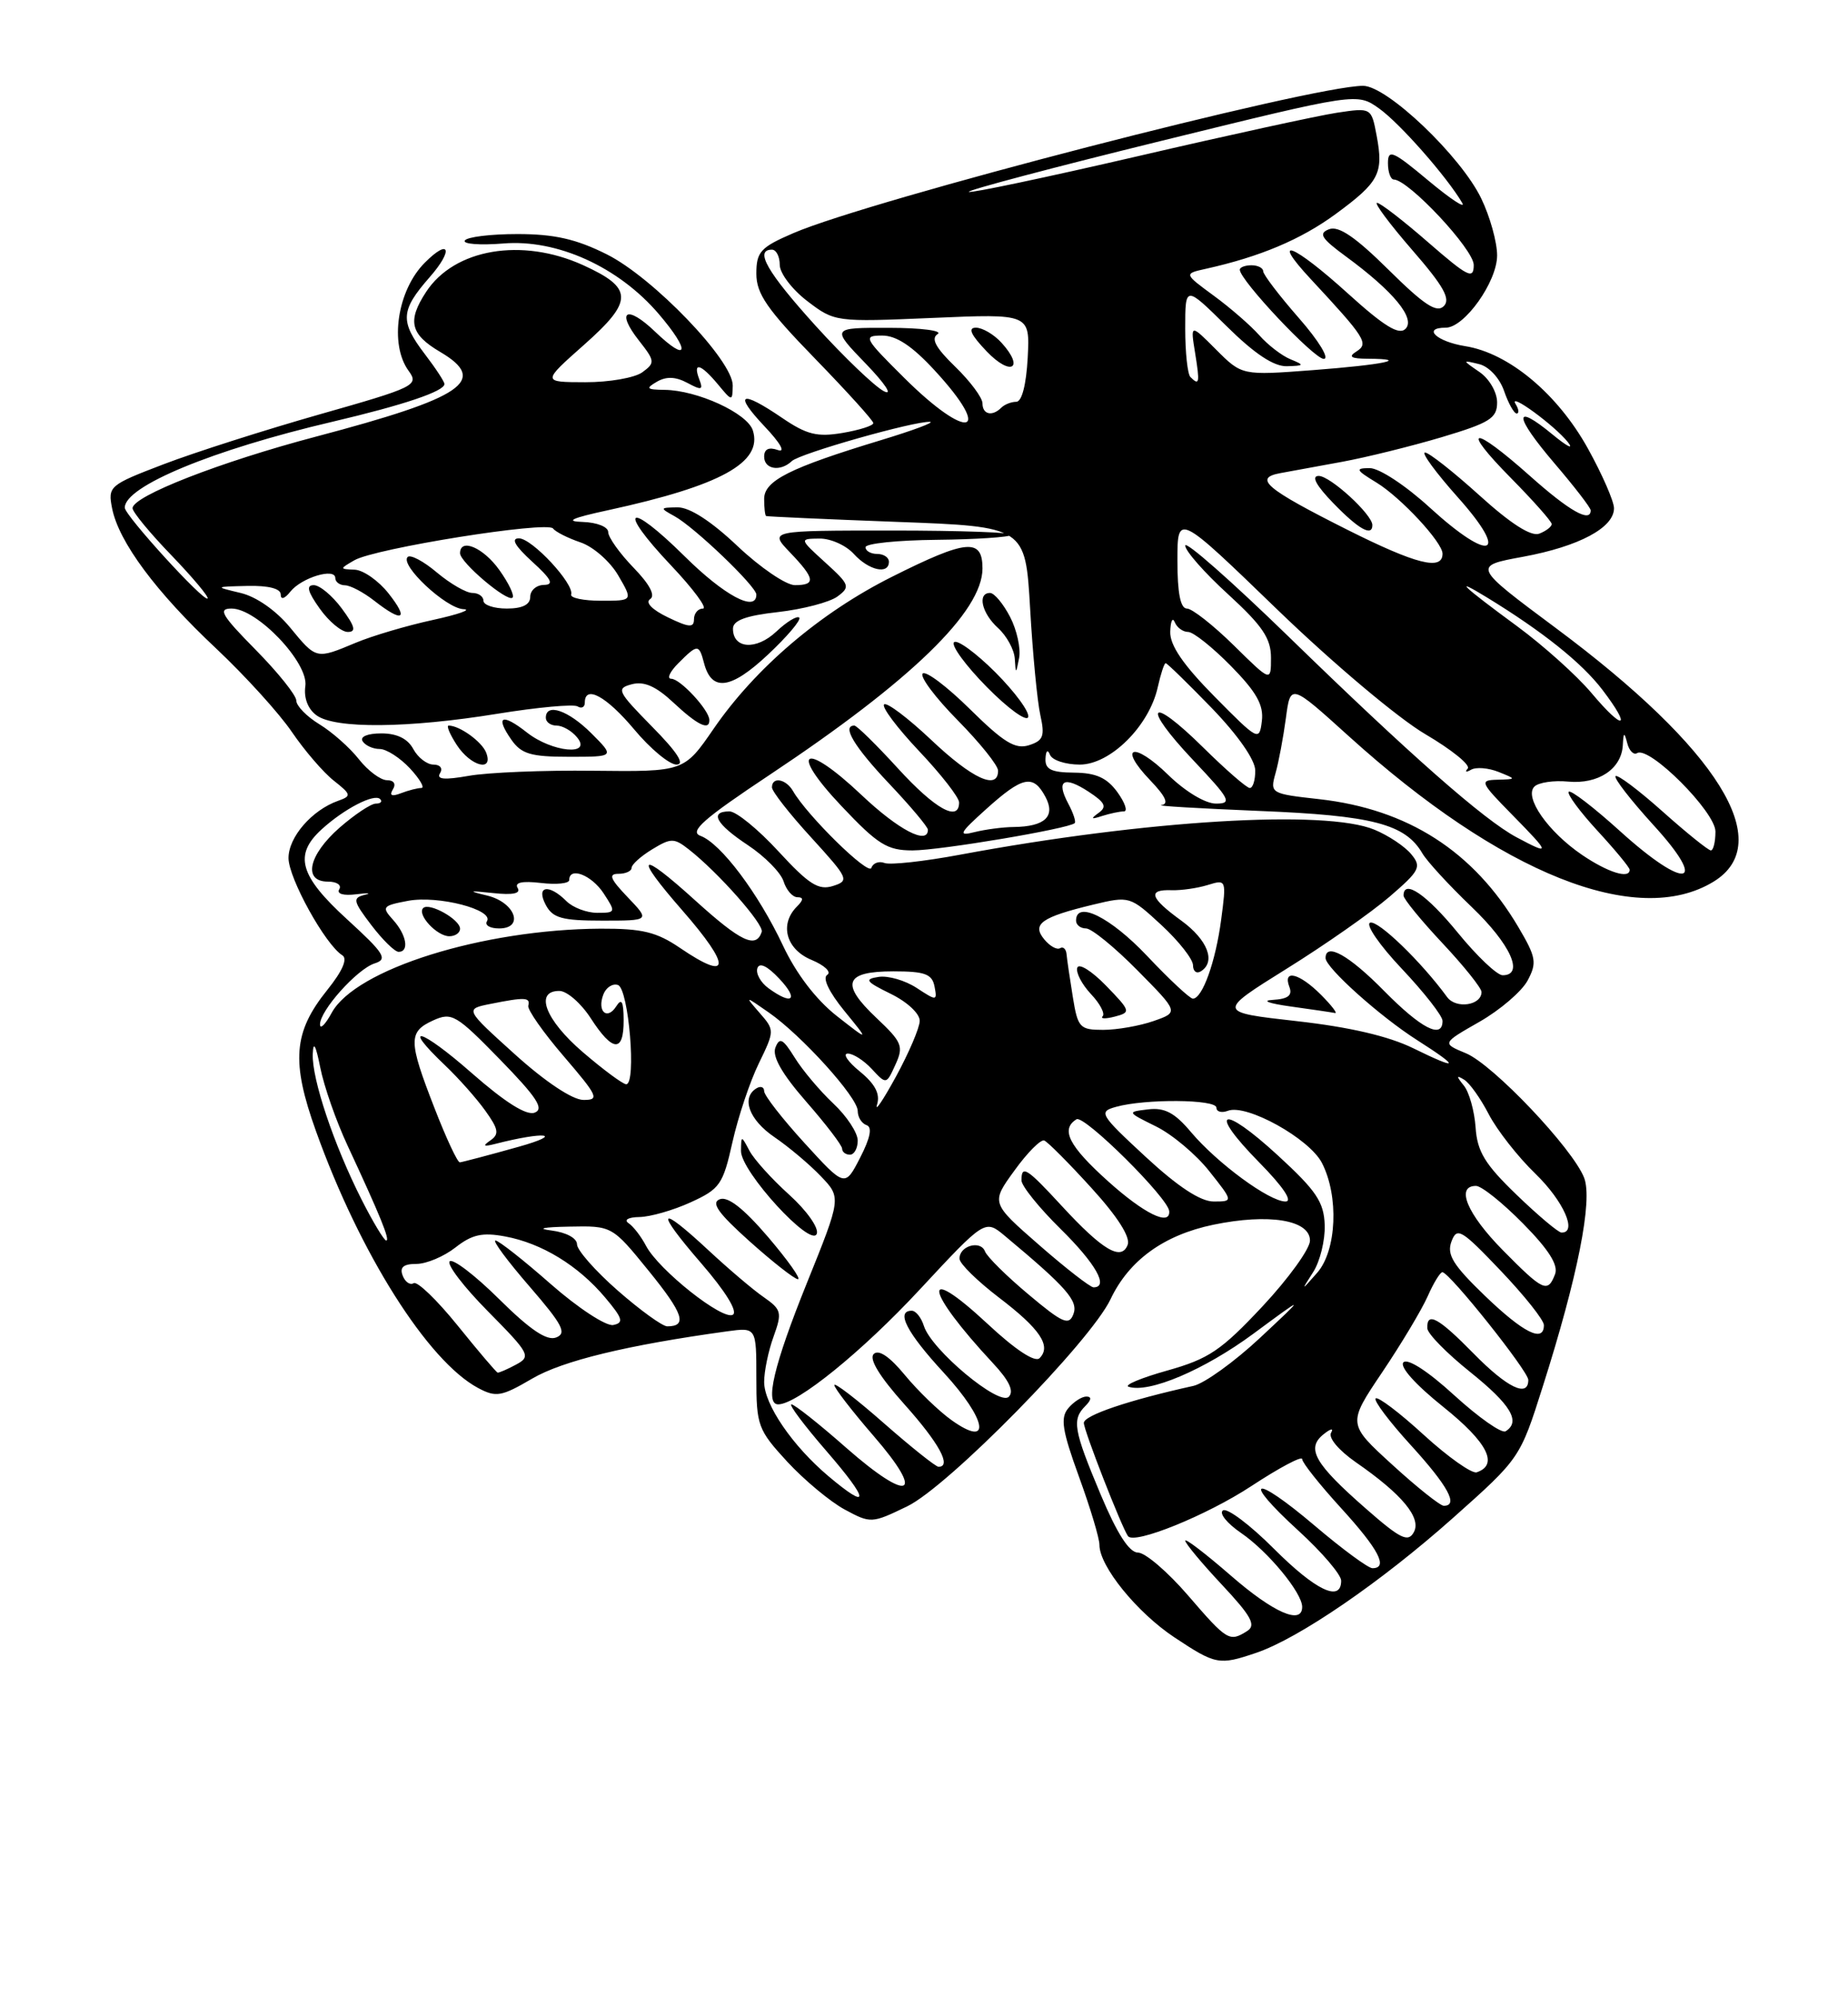 <?xml version="1.0" encoding="UTF-8" standalone="no"?>
<!DOCTYPE svg PUBLIC "-//W3C//DTD SVG 1.1//EN" "http://www.w3.org/Graphics/SVG/1.1/DTD/svg11.dtd" >
<svg xmlns="http://www.w3.org/2000/svg" xmlns:xlink="http://www.w3.org/1999/xlink" version="1.1" viewBox="0 0 237 256">
 <g >
 <path fill="currentColor"
d=" M 161.10 211.85 C 166.58 209.99 177.09 202.79 186.34 194.56 C 194.93 186.91 194.94 186.91 197.86 177.70 C 202.34 163.62 204.28 153.85 203.16 150.96 C 201.70 147.21 191.48 136.44 188.00 135.00 C 184.91 133.72 184.91 133.72 189.73 130.97 C 192.38 129.46 195.16 127.07 195.91 125.68 C 197.13 123.39 197.01 122.70 194.72 118.82 C 188.98 109.11 180.56 103.71 169.18 102.43 C 162.95 101.74 162.86 101.68 163.58 99.11 C 163.99 97.68 164.58 94.50 164.91 92.05 C 165.50 87.60 165.50 87.60 173.00 94.38 C 192.54 112.04 209.96 118.98 219.75 113.01 C 227.88 108.05 220.39 96.01 199.52 80.49 C 188.85 72.55 188.85 72.55 195.34 71.36 C 202.52 70.03 207.01 67.63 206.99 65.13 C 206.98 64.24 205.48 60.80 203.65 57.50 C 199.76 50.48 193.51 45.26 187.92 44.37 C 184.23 43.78 182.34 42.00 185.41 42.00 C 187.81 42.00 192.00 36.11 192.00 32.74 C 192.00 31.03 191.08 27.74 189.96 25.43 C 187.34 20.00 177.88 11.00 174.81 11.00 C 168.17 11.01 111.62 25.62 101.75 29.88 C 97.52 31.70 97.00 32.28 97.00 35.08 C 97.00 37.65 98.38 39.65 104.50 45.94 C 108.62 50.18 112.00 53.91 112.00 54.23 C 112.00 54.56 110.23 55.12 108.06 55.49 C 104.81 56.04 103.46 55.71 100.33 53.58 C 94.97 49.93 94.02 50.38 98.05 54.65 C 100.10 56.81 100.79 58.05 99.75 57.68 C 98.60 57.27 98.00 57.56 98.00 58.53 C 98.00 60.16 100.08 60.50 101.55 59.10 C 102.58 58.12 117.25 53.96 119.26 54.07 C 119.94 54.11 117.12 55.16 113.00 56.41 C 101.26 59.97 98.00 61.61 98.00 63.95 C 98.00 65.08 98.11 66.06 98.25 66.14 C 98.39 66.21 105.92 66.55 115.00 66.89 C 131.50 67.50 131.50 67.50 132.11 78.00 C 132.44 83.78 133.03 89.92 133.42 91.66 C 134.02 94.36 133.80 94.93 131.95 95.52 C 130.20 96.07 128.71 95.15 124.41 90.91 C 121.46 88.00 118.73 85.94 118.33 86.33 C 117.94 86.73 119.95 89.41 122.81 92.31 C 125.66 95.20 128.00 98.11 128.00 98.78 C 128.00 101.34 124.68 99.81 119.43 94.84 C 116.43 92.01 113.71 89.96 113.38 90.29 C 113.05 90.62 115.08 93.32 117.89 96.29 C 120.70 99.26 123.00 102.21 123.00 102.85 C 123.00 105.41 119.93 103.71 115.17 98.50 C 112.41 95.48 109.89 93.00 109.57 93.00 C 107.93 93.00 109.52 95.67 114.00 100.41 C 116.75 103.31 119.00 105.99 119.00 106.35 C 119.00 108.35 115.22 106.37 110.49 101.90 C 103.11 94.92 101.05 96.06 107.92 103.32 C 112.59 108.26 113.78 109.00 117.03 109.00 C 120.56 109.00 137.11 106.21 137.83 105.50 C 138.01 105.32 137.64 104.19 137.00 103.00 C 135.40 100.00 136.43 99.40 139.60 101.47 C 141.74 102.87 141.99 103.41 140.88 104.20 C 139.83 104.96 139.93 105.05 141.33 104.59 C 142.34 104.27 143.60 104.00 144.13 104.00 C 144.66 104.00 144.28 102.89 143.30 101.53 C 141.95 99.68 140.56 99.06 137.75 99.03 C 134.83 99.01 134.02 98.61 134.08 97.25 C 134.13 96.20 134.36 96.00 134.66 96.75 C 134.94 97.44 136.66 98.00 138.48 98.00 C 142.40 98.00 147.39 93.04 148.48 88.07 C 148.86 86.38 149.31 85.00 149.49 85.00 C 149.68 85.00 152.33 87.59 155.40 90.75 C 158.75 94.22 160.97 97.39 160.98 98.75 C 160.99 99.99 160.68 101.00 160.28 101.00 C 159.89 101.00 157.20 98.66 154.31 95.81 C 147.36 88.95 146.30 90.32 153.03 97.44 C 157.78 102.46 158.06 103.00 155.94 103.00 C 154.58 103.00 152.00 101.45 149.81 99.31 C 145.38 94.99 143.30 95.62 147.51 100.01 C 149.51 102.10 149.94 103.06 148.94 103.19 C 148.15 103.29 153.80 103.62 161.50 103.94 C 176.01 104.52 180.21 105.61 182.41 109.37 C 183.01 110.40 185.86 113.50 188.75 116.26 C 193.73 121.03 195.53 125.00 192.71 125.00 C 191.99 125.00 189.41 122.55 186.96 119.55 C 182.96 114.65 180.00 112.63 180.00 114.79 C 180.00 115.22 182.25 117.97 185.00 120.90 C 187.75 123.83 190.00 126.64 190.00 127.15 C 190.00 128.87 186.73 129.35 185.59 127.80 C 182.30 123.29 176.74 117.92 175.72 118.26 C 175.08 118.47 176.90 121.13 179.78 124.17 C 182.65 127.21 185.00 130.21 185.00 130.85 C 185.00 133.24 182.26 131.83 177.50 127.00 C 173.01 122.44 170.00 120.75 170.00 122.80 C 170.00 124.03 177.01 130.31 181.75 133.32 C 187.32 136.87 187.14 137.25 181.25 134.36 C 178.09 132.81 173.08 131.64 166.29 130.88 C 156.08 129.73 156.08 129.73 165.00 124.17 C 169.91 121.12 175.85 116.96 178.20 114.94 C 182.09 111.59 182.34 111.11 180.98 109.48 C 180.17 108.49 178.05 107.08 176.28 106.35 C 170.01 103.72 146.99 105.11 123.12 109.55 C 118.51 110.41 114.15 110.89 113.43 110.61 C 112.72 110.34 111.96 110.62 111.75 111.24 C 111.41 112.28 103.53 104.56 101.70 101.39 C 100.80 99.83 99.00 99.51 99.00 100.92 C 99.00 101.43 101.26 104.32 104.03 107.34 C 108.84 112.61 108.96 112.88 106.82 113.56 C 104.97 114.14 103.74 113.36 99.85 109.14 C 97.25 106.31 94.42 104.00 93.56 104.00 C 90.93 104.00 91.81 105.61 95.92 108.33 C 98.08 109.76 100.13 111.84 100.49 112.96 C 100.84 114.08 101.64 115.00 102.27 115.00 C 103.07 115.00 103.05 115.35 102.20 116.20 C 99.93 118.47 100.81 121.68 104.07 123.03 C 105.75 123.73 106.66 124.59 106.09 124.95 C 105.45 125.34 106.31 127.14 108.27 129.55 C 111.50 133.50 111.50 133.50 107.30 130.21 C 104.65 128.12 102.12 124.82 100.42 121.21 C 97.26 114.50 92.45 108.10 89.83 107.13 C 88.36 106.59 90.19 104.97 98.74 99.29 C 116.82 87.27 126.00 78.38 126.00 72.86 C 126.00 68.94 123.98 69.12 114.37 73.94 C 105.18 78.55 96.89 85.61 91.54 93.38 C 87.73 98.92 87.73 98.92 76.11 98.79 C 69.73 98.71 62.53 99.01 60.12 99.44 C 57.00 99.99 55.94 99.90 56.43 99.11 C 56.82 98.48 56.46 98.00 55.59 98.00 C 54.76 98.00 53.59 97.10 53.00 96.00 C 52.29 94.68 50.91 94.00 48.91 94.00 C 47.14 94.00 46.14 94.42 46.50 95.00 C 46.84 95.55 47.83 96.00 48.69 96.00 C 49.56 96.00 51.31 97.13 52.59 98.50 C 53.86 99.88 54.51 101.00 54.03 101.00 C 53.56 101.00 52.38 101.30 51.42 101.67 C 50.23 102.13 49.90 101.97 50.39 101.17 C 50.82 100.48 50.51 100.00 49.63 100.00 C 48.81 100.00 47.19 98.79 46.03 97.32 C 44.87 95.84 42.59 93.82 40.96 92.83 C 39.33 91.84 38.00 90.47 38.00 89.80 C 38.00 89.12 35.65 86.19 32.78 83.28 C 28.41 78.85 27.91 78.00 29.70 78.00 C 32.98 78.00 39.59 84.95 39.16 87.94 C 38.94 89.45 39.49 90.89 40.60 91.69 C 42.97 93.43 52.32 93.35 63.82 91.48 C 68.95 90.65 73.56 90.23 74.07 90.54 C 74.58 90.86 75.00 90.64 75.00 90.06 C 75.00 87.73 77.77 89.24 81.34 93.50 C 83.41 95.98 85.85 98.00 86.76 98.00 C 87.88 98.00 86.87 96.42 83.63 93.14 C 79.16 88.59 78.99 88.24 81.04 87.70 C 82.61 87.29 84.14 87.97 86.37 90.06 C 89.47 92.96 91.03 93.71 90.97 92.25 C 90.91 90.96 87.23 87.00 86.09 87.00 C 85.49 87.00 85.90 86.10 87.00 85.00 C 89.47 82.53 89.64 82.53 90.29 84.99 C 91.26 88.70 93.72 88.37 98.46 83.93 C 100.96 81.59 102.78 79.44 102.50 79.16 C 102.22 78.89 100.89 79.69 99.55 80.96 C 96.98 83.37 94.00 83.17 94.00 80.58 C 94.00 79.52 95.64 78.91 99.78 78.45 C 102.96 78.09 106.38 77.19 107.38 76.47 C 109.08 75.22 108.98 74.95 105.84 72.10 C 102.50 69.06 102.50 69.06 105.10 69.03 C 106.52 69.01 108.50 69.90 109.50 71.00 C 111.41 73.11 114.00 73.69 114.00 72.00 C 114.00 71.45 113.33 71.00 112.50 71.00 C 111.67 71.00 111.00 70.61 111.00 70.14 C 111.00 69.66 115.10 69.24 120.12 69.19 C 125.13 69.14 129.48 68.85 129.78 68.55 C 130.09 68.25 123.20 68.00 114.48 68.00 C 98.63 68.00 98.63 68.00 101.31 70.80 C 104.54 74.17 104.66 75.00 101.94 75.00 C 100.81 75.00 97.50 72.75 94.59 70.00 C 91.21 66.80 88.44 65.01 86.90 65.03 C 84.61 65.06 84.59 65.11 86.50 66.16 C 89.06 67.56 97.00 75.16 97.00 76.21 C 97.00 78.53 92.89 76.34 87.81 71.31 C 80.50 64.08 79.02 65.03 86.03 72.44 C 88.93 75.50 90.77 78.00 90.15 78.00 C 89.52 78.00 89.00 78.62 89.00 79.37 C 89.00 80.49 88.37 80.44 85.64 79.12 C 83.63 78.15 82.72 77.22 83.38 76.79 C 84.08 76.34 83.32 74.89 81.24 72.75 C 79.46 70.91 78.00 68.86 78.00 68.20 C 78.00 67.53 76.56 66.96 74.75 66.90 C 72.39 66.83 73.27 66.41 78.00 65.39 C 92.44 62.25 97.85 59.27 96.55 55.17 C 95.85 52.96 89.43 50.02 85.23 49.97 C 82.91 49.94 82.76 49.79 84.24 48.93 C 85.44 48.23 86.64 48.27 88.14 49.07 C 89.99 50.06 90.21 50.00 89.68 48.62 C 88.81 46.33 89.86 46.61 92.06 49.25 C 93.90 51.47 93.93 51.47 93.97 49.42 C 94.02 46.24 83.75 35.55 77.80 32.59 C 73.88 30.63 71.07 30.00 66.36 30.00 C 62.93 30.00 59.89 30.37 59.61 30.83 C 59.32 31.28 61.54 31.45 64.54 31.21 C 71.43 30.63 79.31 34.20 84.47 40.23 C 88.61 45.07 88.29 46.61 84.00 42.50 C 80.37 39.02 78.94 39.84 81.95 43.66 C 84.01 46.28 84.03 46.51 82.37 47.72 C 81.41 48.42 78.12 49.00 75.06 48.99 C 69.50 48.98 69.50 48.98 74.93 44.17 C 81.26 38.56 81.24 36.92 74.77 33.98 C 66.91 30.42 58.27 31.89 54.65 37.41 C 52.21 41.13 52.61 42.84 56.44 45.10 C 62.69 48.78 59.51 50.95 40.50 55.97 C 28.22 59.21 17.00 63.59 17.00 65.14 C 17.00 65.62 19.24 68.34 21.99 71.18 C 24.73 74.03 26.82 76.52 26.62 76.71 C 26.15 77.18 16.00 66.06 16.00 65.07 C 16.00 62.32 27.25 57.66 42.62 54.06 C 51.78 51.91 57.00 50.15 57.00 49.22 C 57.00 48.93 55.88 47.21 54.50 45.41 C 51.27 41.17 51.35 39.81 55.10 35.53 C 58.18 32.03 57.67 30.47 54.49 33.66 C 50.95 37.19 49.91 44.13 52.41 47.54 C 53.75 49.38 53.23 49.64 41.03 53.10 C 34.00 55.10 25.00 57.97 21.02 59.49 C 14.00 62.17 13.82 62.33 14.38 65.17 C 15.24 69.47 20.01 75.89 27.71 83.11 C 31.45 86.63 35.83 91.45 37.44 93.83 C 39.06 96.20 41.47 99.01 42.81 100.06 C 45.06 101.84 45.10 102.02 43.37 102.64 C 40.00 103.83 37.00 107.29 37.00 109.98 C 37.00 112.55 41.73 121.10 43.90 122.44 C 44.61 122.88 43.93 124.45 41.96 126.90 C 37.62 132.30 37.32 136.06 40.53 145.00 C 46.14 160.65 54.86 174.45 61.31 177.90 C 63.62 179.13 64.30 179.01 68.25 176.70 C 72.16 174.41 80.41 172.41 93.25 170.64 C 97.00 170.13 97.00 170.13 97.00 176.59 C 97.00 182.72 97.20 183.26 100.96 187.35 C 103.15 189.71 106.46 192.47 108.33 193.48 C 111.67 195.28 111.80 195.27 116.35 193.07 C 121.61 190.53 139.84 171.96 142.42 166.53 C 144.79 161.53 149.26 158.30 155.59 156.98 C 162.73 155.50 168.00 156.36 168.00 159.01 C 168.00 160.06 165.26 163.86 161.91 167.44 C 156.62 173.09 155.02 174.17 149.72 175.66 C 146.36 176.60 144.12 177.54 144.73 177.74 C 147.33 178.61 154.45 175.59 160.75 170.94 C 167.50 165.96 167.50 165.96 161.56 171.51 C 158.29 174.56 154.46 177.31 153.06 177.63 C 144.73 179.47 139.00 181.41 139.00 182.38 C 138.99 183.33 143.85 195.75 144.66 196.89 C 145.46 198.00 154.79 194.22 160.49 190.47 C 164.07 188.12 167.00 186.56 167.00 187.02 C 167.00 187.47 169.25 190.30 172.00 193.31 C 176.82 198.59 178.08 201.00 176.01 201.00 C 175.47 201.00 172.14 198.55 168.62 195.56 C 160.71 188.85 159.06 189.38 166.55 196.22 C 169.55 198.96 172.00 201.83 172.00 202.60 C 172.00 205.42 168.74 203.87 163.36 198.49 C 160.33 195.46 157.40 193.25 156.85 193.59 C 156.30 193.93 157.34 195.24 159.17 196.49 C 162.62 198.85 167.00 204.15 167.00 205.96 C 167.00 208.32 163.31 206.70 157.83 201.93 C 154.62 199.14 152.00 197.14 152.00 197.47 C 152.00 197.81 154.11 200.35 156.70 203.11 C 160.48 207.15 161.12 208.31 159.95 209.05 C 157.67 210.49 157.39 210.32 152.37 204.50 C 149.76 201.47 146.87 199.00 145.95 199.00 C 144.82 199.00 143.27 196.59 141.14 191.52 C 137.67 183.25 137.45 181.95 139.20 180.20 C 139.98 179.42 140.02 179.00 139.32 179.00 C 138.73 179.00 137.68 179.68 136.99 180.51 C 135.97 181.74 136.22 183.35 138.37 189.26 C 139.82 193.24 141.01 197.18 141.00 198.02 C 141.00 200.75 145.81 206.68 150.62 209.87 C 155.92 213.38 156.34 213.46 161.10 211.85 Z  M 169.41 127.50 C 166.63 124.72 164.47 124.19 165.36 126.50 C 165.78 127.59 165.19 128.04 163.22 128.16 C 161.72 128.24 162.75 128.62 165.50 129.00 C 168.25 129.38 170.82 129.76 171.20 129.84 C 171.59 129.93 170.78 128.88 169.41 127.50 Z  M 62.35 96.47 C 61.81 95.07 58.95 93.00 57.54 93.00 C 57.22 93.00 57.69 94.12 58.59 95.50 C 60.38 98.23 63.32 98.99 62.35 96.47 Z  M 75.85 94.00 C 72.89 91.04 70.00 90.05 70.00 92.00 C 70.00 92.55 70.62 93.00 71.38 93.00 C 72.14 93.00 73.32 93.67 74.00 94.50 C 76.01 96.92 70.81 96.43 67.58 93.89 C 64.37 91.36 63.46 91.78 65.58 94.81 C 66.86 96.64 68.08 97.00 72.98 97.00 C 78.85 97.00 78.85 97.00 75.85 94.00 Z  M 127.66 86.18 C 125.13 83.66 122.74 81.92 122.35 82.32 C 121.95 82.72 123.84 85.30 126.55 88.05 C 129.26 90.80 131.65 92.54 131.86 91.91 C 132.07 91.28 130.18 88.71 127.66 86.18 Z  M 129.54 79.07 C 128.66 77.38 127.51 76.00 126.97 76.00 C 125.31 76.00 125.90 78.60 128.00 80.50 C 129.10 81.50 130.06 83.25 130.14 84.40 C 130.27 86.44 130.29 86.43 130.70 84.32 C 130.93 83.12 130.41 80.75 129.54 79.07 Z  M 175.21 193.40 C 168.61 187.63 167.48 185.67 169.71 183.86 C 170.63 183.11 171.08 183.01 170.71 183.63 C 170.32 184.27 171.67 185.88 173.88 187.42 C 179.84 191.54 182.34 194.57 181.31 196.40 C 180.58 197.72 179.58 197.23 175.21 193.40 Z  M 178.57 187.75 C 172.81 182.50 172.81 182.50 177.26 175.89 C 179.71 172.25 182.34 167.86 183.10 166.14 C 183.86 164.41 184.72 163.03 184.99 163.06 C 185.97 163.17 196.00 175.75 196.00 176.87 C 196.00 179.18 193.29 177.87 189.00 173.50 C 184.47 168.88 182.96 168.06 183.05 170.25 C 183.07 170.94 185.55 173.46 188.55 175.86 C 193.76 180.04 195.07 182.22 193.09 183.45 C 192.58 183.76 189.64 181.69 186.53 178.86 C 183.16 175.77 180.53 174.07 179.99 174.61 C 179.45 175.15 181.50 177.45 185.10 180.33 C 190.77 184.87 192.24 187.75 189.38 188.71 C 188.76 188.91 185.70 186.75 182.59 183.91 C 179.48 181.06 176.70 178.96 176.42 179.24 C 176.15 179.52 178.19 182.23 180.96 185.26 C 185.70 190.46 187.09 193.00 185.16 193.00 C 184.70 193.00 181.73 190.64 178.57 187.75 Z  M 106.26 189.22 C 101.63 185.32 98.00 180.01 98.00 177.13 C 98.00 175.76 98.54 173.14 99.21 171.31 C 100.32 168.23 100.22 167.85 97.96 166.27 C 96.60 165.34 93.43 162.64 90.90 160.29 C 84.37 154.21 83.92 154.98 89.93 161.92 C 93.04 165.51 94.64 168.10 93.99 168.51 C 92.71 169.30 84.48 162.78 82.85 159.68 C 82.22 158.48 81.21 157.17 80.60 156.77 C 79.98 156.35 80.59 156.01 82.00 155.99 C 83.38 155.97 86.33 155.13 88.56 154.11 C 92.32 152.40 92.72 151.83 93.93 146.41 C 94.65 143.19 96.17 138.64 97.31 136.31 C 99.35 132.11 99.35 132.04 97.43 129.84 C 95.50 127.62 95.50 127.62 98.56 129.75 C 102.79 132.68 110.00 140.65 110.00 142.39 C 110.00 143.19 110.51 144.00 111.13 144.21 C 111.89 144.46 111.62 145.84 110.31 148.38 C 108.36 152.18 108.36 152.18 103.18 146.51 C 100.33 143.39 98.00 140.40 98.00 139.86 C 98.00 139.32 97.55 139.16 97.00 139.50 C 95.03 140.72 96.07 143.54 99.32 145.75 C 101.14 146.99 103.82 149.24 105.26 150.75 C 107.90 153.50 107.90 153.50 103.46 164.50 C 99.23 174.99 98.05 180.00 99.80 180.00 C 102.22 180.00 110.57 173.23 117.93 165.31 C 126.32 156.29 126.32 156.29 128.85 158.39 C 136.80 165.02 138.31 166.74 137.66 168.44 C 137.09 169.94 136.29 169.60 131.90 165.91 C 129.10 163.57 126.58 161.08 126.32 160.39 C 125.74 158.89 122.97 159.71 123.06 161.36 C 123.09 161.99 125.36 164.21 128.11 166.31 C 133.39 170.33 134.87 172.53 133.32 174.08 C 132.74 174.66 130.23 173.02 126.65 169.68 C 118.02 161.65 118.54 165.28 127.37 174.75 C 129.44 176.97 130.07 178.33 129.37 179.03 C 128.14 180.26 119.46 173.02 118.49 169.96 C 118.15 168.88 117.45 168.00 116.93 168.00 C 114.84 168.00 116.28 170.80 121.04 175.95 C 126.59 181.98 127.21 185.71 122.04 182.03 C 120.41 180.87 117.72 178.27 116.05 176.25 C 114.09 173.87 112.68 172.92 112.05 173.55 C 111.42 174.18 112.81 176.45 116.00 180.01 C 120.44 184.97 122.09 188.00 120.36 188.00 C 120.01 188.00 116.86 185.49 113.36 182.42 C 109.86 179.34 107.00 177.15 107.00 177.53 C 107.00 177.91 109.26 180.84 112.03 184.04 C 118.76 191.80 116.68 192.72 108.55 185.59 C 105.06 182.51 101.88 180.00 101.50 180.00 C 101.11 180.00 103.14 182.70 106.00 186.00 C 111.51 192.36 111.62 193.73 106.26 189.22 Z  M 98.51 158.56 C 95.38 154.90 93.35 153.31 92.31 153.71 C 91.15 154.16 92.10 155.49 96.14 159.11 C 99.09 161.75 101.87 163.93 102.33 163.96 C 102.78 163.98 101.06 161.55 98.51 158.56 Z  M 101.21 153.13 C 98.99 151.13 96.70 148.60 96.12 147.50 C 95.06 145.51 95.06 145.51 95.03 147.52 C 94.99 150.14 104.07 160.04 104.75 158.13 C 105.03 157.38 103.44 155.14 101.21 153.13 Z  M 110.00 146.19 C 110.00 145.19 108.59 143.05 106.87 141.44 C 105.15 139.82 102.92 137.18 101.92 135.56 C 100.40 133.12 99.98 132.90 99.44 134.28 C 99.01 135.41 100.29 137.65 103.40 141.21 C 105.93 144.10 108.00 146.81 108.00 147.23 C 108.00 147.65 108.45 148.00 109.00 148.00 C 109.55 148.00 110.00 147.18 110.00 146.19 Z  M 58.70 169.91 C 56.05 166.63 53.51 164.18 53.05 164.47 C 52.59 164.75 51.95 164.32 51.64 163.49 C 51.23 162.43 51.74 162.00 53.40 162.00 C 54.68 162.00 56.93 161.05 58.40 159.90 C 60.53 158.23 61.84 157.93 64.79 158.48 C 69.48 159.35 74.15 162.20 77.61 166.31 C 79.87 168.99 80.03 169.55 78.64 169.83 C 77.72 170.00 74.13 167.65 70.63 164.58 C 67.14 161.51 63.95 159.00 63.54 159.00 C 63.13 159.00 65.10 161.65 67.91 164.89 C 72.15 169.79 72.73 170.89 71.32 171.43 C 70.13 171.89 67.99 170.45 64.01 166.51 C 60.92 163.45 58.06 161.27 57.67 161.67 C 57.27 162.06 59.49 164.96 62.59 168.09 C 67.94 173.50 68.13 173.86 66.19 174.90 C 65.06 175.51 63.99 175.97 63.82 175.93 C 63.64 175.89 61.34 173.18 58.70 169.91 Z  M 190.44 166.09 C 186.35 162.15 185.52 160.82 186.14 159.14 C 186.85 157.24 187.39 157.55 192.46 162.87 C 195.51 166.07 198.00 169.20 198.00 169.84 C 198.00 172.15 195.40 170.86 190.44 166.09 Z  M 79.23 165.42 C 76.35 162.90 74.00 160.23 74.00 159.49 C 74.00 158.70 72.62 157.96 70.75 157.72 C 68.76 157.48 69.62 157.28 73.00 157.22 C 78.50 157.11 78.50 157.11 83.22 162.92 C 87.65 168.38 88.19 170.00 85.57 170.00 C 84.96 170.00 82.11 167.94 79.23 165.42 Z  M 133.28 159.59 C 127.08 154.18 127.08 154.18 130.10 150.03 C 131.75 147.74 133.47 146.01 133.92 146.18 C 134.37 146.36 137.09 149.09 139.97 152.26 C 143.32 155.93 145.00 158.57 144.62 159.55 C 143.81 161.67 141.42 160.26 136.17 154.57 C 131.67 149.69 131.00 149.26 131.00 151.29 C 131.00 152.00 133.25 154.79 136.00 157.50 C 140.53 161.96 142.25 165.00 140.24 165.00 C 139.83 165.00 136.69 162.57 133.28 159.59 Z  M 168.42 163.03 C 169.29 161.67 169.95 158.97 169.89 157.03 C 169.79 154.07 168.83 152.63 163.88 148.09 C 156.64 141.43 154.77 142.17 161.52 149.02 C 164.56 152.11 165.83 154.00 164.86 154.00 C 162.78 154.00 156.09 149.08 152.72 145.08 C 150.66 142.63 149.36 141.94 147.26 142.19 C 144.50 142.52 144.50 142.52 148.26 144.38 C 150.33 145.40 153.40 147.98 155.09 150.12 C 158.17 154.00 158.17 154.00 155.64 154.00 C 153.95 154.00 151.06 152.10 146.92 148.27 C 141.03 142.82 140.85 142.50 143.12 141.87 C 146.85 140.82 156.00 140.89 156.00 141.97 C 156.00 142.50 156.67 142.68 157.48 142.37 C 159.86 141.46 167.91 145.92 169.53 149.05 C 171.73 153.31 171.43 160.29 168.92 163.14 C 166.84 165.50 166.84 165.50 168.42 163.03 Z  M 192.71 160.22 C 188.14 155.58 186.65 152.00 189.29 152.00 C 190.00 152.00 192.71 154.17 195.32 156.82 C 198.63 160.17 199.88 162.16 199.43 163.32 C 198.49 165.77 197.92 165.50 192.71 160.22 Z  M 46.38 153.77 C 42.82 146.75 39.98 138.27 40.11 135.09 C 40.18 133.37 40.50 133.95 41.07 136.82 C 41.54 139.20 43.11 143.70 44.57 146.82 C 48.78 155.86 50.06 159.00 49.53 159.00 C 49.26 159.00 47.84 156.65 46.38 153.77 Z  M 194.50 153.14 C 190.43 149.22 189.45 147.61 189.24 144.50 C 189.09 142.40 188.42 139.99 187.74 139.15 C 186.75 137.92 186.75 137.77 187.76 138.38 C 188.46 138.79 189.88 140.79 190.93 142.82 C 191.98 144.84 194.67 148.28 196.92 150.45 C 200.53 153.95 202.34 158.04 200.25 157.98 C 199.84 157.97 197.25 155.79 194.50 153.14 Z  M 142.11 151.41 C 137.07 146.88 135.98 144.75 138.06 143.46 C 139.04 142.86 149.85 153.57 149.95 155.25 C 150.07 157.20 146.74 155.57 142.11 151.41 Z  M 55.72 142.02 C 52.36 133.40 52.35 132.25 55.55 130.79 C 57.94 129.71 58.49 130.03 64.14 135.82 C 68.85 140.65 69.82 142.13 68.57 142.61 C 67.52 143.02 64.78 141.29 60.49 137.53 C 53.98 131.81 51.29 131.05 57.09 136.56 C 58.79 138.18 61.11 140.78 62.23 142.35 C 63.94 144.73 64.05 145.37 62.89 146.17 C 61.85 146.89 62.00 147.00 63.50 146.62 C 69.90 144.98 72.51 145.30 66.50 146.99 C 62.65 148.07 59.26 148.96 58.97 148.98 C 58.67 148.99 57.21 145.86 55.72 142.02 Z  M 112.48 141.57 C 112.90 140.22 112.24 138.95 110.29 137.35 C 108.75 136.10 108.04 135.06 108.71 135.04 C 109.38 135.02 110.77 135.90 111.80 137.01 C 113.67 139.02 113.67 139.02 114.84 136.45 C 115.91 134.11 115.69 133.57 112.41 130.48 C 107.74 126.08 108.31 124.50 114.57 124.50 C 118.62 124.50 119.54 124.84 119.85 126.44 C 120.21 128.31 120.13 128.31 117.55 126.62 C 116.08 125.66 113.90 125.03 112.69 125.21 C 110.80 125.50 111.01 125.80 114.25 127.39 C 116.37 128.43 117.98 129.94 117.95 130.86 C 117.93 131.76 116.55 134.97 114.90 138.00 C 113.24 141.03 112.16 142.63 112.48 141.57 Z  M 66.05 135.15 C 59.60 129.33 59.60 129.33 62.92 128.67 C 67.31 127.79 68.05 127.82 67.75 128.90 C 67.61 129.39 69.66 132.32 72.31 135.40 C 76.70 140.52 76.92 141.00 74.81 140.98 C 73.42 140.97 69.94 138.66 66.05 135.15 Z  M 74.75 134.86 C 69.93 130.73 68.50 126.99 71.75 127.01 C 72.71 127.02 74.52 128.59 75.76 130.51 C 78.58 134.87 80.00 134.95 79.98 130.75 C 79.97 128.35 79.72 127.89 79.04 128.97 C 77.86 130.83 76.54 129.63 77.38 127.46 C 77.72 126.57 78.56 126.02 79.25 126.25 C 80.63 126.70 81.65 139.02 80.30 138.97 C 79.86 138.95 77.36 137.10 74.75 134.86 Z  M 41.04 131.33 C 40.98 129.58 45.79 124.20 48.05 123.48 C 49.76 122.94 49.31 122.22 44.51 117.83 C 38.41 112.26 37.65 109.58 41.25 106.30 C 44.13 103.67 48.00 101.67 48.75 102.42 C 49.07 102.74 48.82 103.00 48.20 103.00 C 47.58 103.00 45.48 104.40 43.53 106.10 C 39.55 109.60 38.82 113.00 42.06 113.00 C 43.19 113.00 43.84 113.44 43.51 113.98 C 43.15 114.57 44.04 114.83 45.70 114.62 C 47.24 114.43 47.71 114.47 46.75 114.70 C 45.19 115.09 45.29 115.51 47.62 118.57 C 49.06 120.46 50.63 122.00 51.12 122.00 C 52.52 122.00 52.14 119.81 50.40 117.89 C 48.91 116.24 49.04 116.08 52.34 115.46 C 56.19 114.74 63.37 116.60 62.45 118.08 C 62.14 118.59 62.84 119.00 64.01 119.00 C 67.28 119.00 66.07 115.66 62.49 114.79 C 59.95 114.18 60.07 114.13 63.27 114.47 C 65.77 114.74 66.82 114.52 66.39 113.82 C 65.95 113.11 66.95 112.89 69.36 113.17 C 71.36 113.41 73.00 113.24 73.00 112.80 C 73.00 111.04 75.87 112.15 77.41 114.50 C 79.00 116.93 78.98 117.00 76.59 117.00 C 75.25 117.00 73.47 116.33 72.64 115.50 C 70.37 113.23 68.69 113.55 70.00 116.00 C 70.89 117.67 72.09 118.00 77.22 118.00 C 83.37 118.00 83.37 118.00 80.50 115.00 C 78.25 112.65 77.99 112.00 79.31 112.00 C 80.24 112.00 81.00 111.65 81.00 111.23 C 81.00 110.81 82.19 109.74 83.64 108.86 C 86.06 107.39 86.45 107.39 88.35 108.88 C 92.13 111.84 98.00 118.49 97.69 119.44 C 96.96 121.63 95.03 120.72 89.19 115.44 C 81.92 108.85 81.15 109.42 87.50 116.68 C 93.83 123.92 93.71 125.92 87.21 121.50 C 84.20 119.45 82.36 119.01 77.02 119.03 C 61.89 119.12 45.57 124.22 42.53 129.83 C 41.73 131.30 41.06 131.97 41.04 131.33 Z  M 59.00 119.04 C 59.00 117.84 55.04 115.63 54.27 116.39 C 53.45 117.22 56.03 120.00 57.62 120.00 C 58.38 120.00 59.00 119.57 59.00 119.04 Z  M 137.58 127.75 C 137.20 125.41 136.84 122.96 136.78 122.29 C 136.72 121.63 136.34 121.29 135.95 121.53 C 135.55 121.78 134.64 121.27 133.93 120.41 C 132.29 118.44 133.55 117.55 140.19 115.95 C 144.86 114.83 144.93 114.86 148.95 118.57 C 151.18 120.63 153.00 122.95 153.00 123.72 C 153.00 124.49 153.45 124.84 154.00 124.50 C 155.97 123.28 154.88 120.46 151.50 118.00 C 147.47 115.08 147.13 113.99 150.25 114.10 C 151.49 114.14 153.58 113.84 154.90 113.43 C 157.27 112.70 157.29 112.74 156.61 117.88 C 155.90 123.26 154.20 128.00 152.98 128.00 C 152.60 128.00 149.95 125.53 147.09 122.50 C 142.40 117.55 138.00 115.37 138.00 118.00 C 138.00 118.55 138.58 119.00 139.28 119.00 C 139.99 119.00 142.96 121.42 145.87 124.37 C 151.18 129.74 151.18 129.74 147.94 130.87 C 146.16 131.49 143.25 132.00 141.48 132.00 C 138.47 132.00 138.22 131.73 137.58 127.75 Z  M 141.83 126.32 C 140.01 124.45 138.36 123.42 138.16 124.03 C 137.95 124.64 138.74 126.16 139.90 127.40 C 141.07 128.63 141.74 129.92 141.41 130.26 C 141.08 130.59 141.78 130.61 142.97 130.30 C 145.06 129.75 145.02 129.61 141.83 126.32 Z  M 98.55 126.66 C 97.55 125.93 96.91 124.78 97.13 124.10 C 97.39 123.32 98.41 123.81 99.94 125.44 C 102.49 128.15 101.63 128.91 98.55 126.66 Z  M 202.90 109.58 C 198.52 106.60 195.43 102.17 196.78 100.82 C 197.31 100.29 199.27 100.00 201.12 100.18 C 204.97 100.54 207.94 98.57 208.12 95.53 C 208.21 93.82 208.31 93.78 208.69 95.26 C 208.94 96.23 209.51 96.80 209.95 96.53 C 211.51 95.56 220.00 104.06 220.00 106.58 C 220.00 107.91 219.73 109.00 219.41 109.00 C 219.09 109.00 216.30 106.76 213.23 104.02 C 210.15 101.27 207.43 99.23 207.19 99.48 C 206.94 99.73 209.12 102.53 212.02 105.72 C 219.23 113.59 216.25 114.20 207.82 106.58 C 204.43 103.51 201.45 101.22 201.19 101.48 C 200.92 101.74 202.57 103.98 204.85 106.46 C 207.13 108.93 209.00 111.19 209.00 111.48 C 209.00 112.70 206.22 111.83 202.90 109.58 Z  M 194.50 107.32 C 190.32 105.10 180.80 96.72 165.26 81.60 C 157.96 74.51 152.00 69.25 152.00 69.93 C 152.00 70.60 154.47 73.41 157.50 76.17 C 161.91 80.21 163.00 81.82 163.00 84.31 C 163.00 87.42 163.00 87.42 158.22 82.71 C 155.58 80.12 152.88 78.00 152.22 78.00 C 151.39 78.00 151.00 76.02 151.00 71.88 C 151.00 65.75 151.00 65.75 163.81 78.13 C 170.99 85.06 179.34 92.08 182.79 94.10 C 186.18 96.09 188.63 98.07 188.23 98.51 C 187.83 98.96 188.02 99.02 188.66 98.66 C 189.29 98.29 190.87 98.42 192.16 98.93 C 194.50 99.87 194.50 99.87 192.04 99.94 C 189.71 100.00 189.80 100.23 194.00 104.50 C 198.86 109.45 198.89 109.66 194.50 107.32 Z  M 126.50 103.68 C 131.16 99.49 132.51 99.21 134.07 102.13 C 135.41 104.63 134.02 105.95 130.00 106.00 C 128.62 106.01 126.38 106.31 125.00 106.65 C 122.82 107.20 123.00 106.83 126.50 103.68 Z  M 155.75 89.27 C 151.73 85.20 150.02 82.70 150.08 80.97 C 150.12 79.61 150.38 79.06 150.66 79.75 C 150.94 80.44 151.71 81.00 152.38 81.00 C 153.04 81.00 155.51 82.97 157.87 85.37 C 161.15 88.71 162.08 90.37 161.83 92.41 C 161.51 95.03 161.37 94.96 155.75 89.27 Z  M 204.09 88.81 C 202.22 86.59 197.95 82.76 194.60 80.29 C 187.52 75.09 186.19 73.83 190.67 76.56 C 197.84 80.94 202.87 84.96 205.50 88.41 C 209.34 93.45 208.25 93.76 204.09 88.81 Z  M 37.17 80.39 C 35.39 78.24 32.86 76.47 30.85 76.00 C 27.50 75.20 27.50 75.20 31.75 75.10 C 34.43 75.04 36.00 75.44 36.00 76.19 C 36.00 76.91 36.49 76.77 37.25 75.82 C 38.68 74.03 43.00 72.73 43.00 74.09 C 43.00 74.59 43.56 75.01 44.25 75.02 C 44.94 75.03 46.62 75.92 48.00 77.00 C 51.66 79.86 52.49 79.43 49.83 76.06 C 48.55 74.44 46.60 73.07 45.50 73.02 C 43.53 72.94 43.53 72.92 45.45 71.81 C 48.08 70.28 70.20 66.75 70.93 67.74 C 71.24 68.17 72.83 68.97 74.45 69.52 C 76.07 70.06 78.25 71.97 79.29 73.76 C 81.18 77.00 81.18 77.00 77.09 77.00 C 74.84 77.00 73.11 76.64 73.25 76.20 C 73.67 74.85 68.23 69.00 66.55 69.00 C 65.49 69.00 66.04 69.97 68.23 71.97 C 70.73 74.24 71.09 74.95 69.75 74.97 C 68.79 74.99 68.00 75.67 68.00 76.50 C 68.00 77.50 67.00 78.00 65.00 78.00 C 63.35 78.00 62.00 77.55 62.00 77.00 C 62.00 76.45 61.36 76.00 60.58 76.00 C 59.79 76.00 57.75 74.82 56.03 73.38 C 54.32 71.93 52.63 71.04 52.28 71.39 C 51.24 72.42 57.20 77.99 59.44 78.08 C 60.57 78.12 58.79 78.75 55.48 79.47 C 52.17 80.19 47.73 81.50 45.61 82.39 C 40.51 84.52 40.59 84.54 37.17 80.39 Z  M 43.84 78.00 C 42.62 76.35 41.00 75.00 40.24 75.00 C 39.24 75.00 39.44 75.81 41.00 78.00 C 42.17 79.65 43.79 81.00 44.60 81.00 C 45.71 81.00 45.53 80.29 43.84 78.00 Z  M 64.04 73.06 C 61.99 70.18 59.00 68.91 59.00 70.91 C 59.00 72.09 65.10 77.24 65.73 76.60 C 66.00 76.33 65.24 74.74 64.04 73.06 Z  M 172.81 67.91 C 162.30 62.63 160.71 61.28 164.21 60.64 C 165.47 60.41 169.03 59.75 172.13 59.19 C 175.23 58.62 180.97 57.20 184.88 56.04 C 191.07 54.19 192.00 53.61 192.00 51.58 C 192.00 50.28 191.00 48.55 189.75 47.69 C 187.50 46.14 187.50 46.14 189.69 46.67 C 190.94 46.97 192.31 48.44 192.89 50.10 C 193.44 51.70 194.17 53.00 194.51 53.00 C 194.84 53.00 194.79 52.46 194.38 51.80 C 193.34 50.12 199.37 54.52 201.09 56.69 C 201.86 57.68 200.98 57.23 199.12 55.70 C 194.03 51.50 194.14 53.28 199.36 59.39 C 201.91 62.37 204.00 65.08 204.00 65.41 C 204.00 67.05 201.27 65.51 196.21 61.00 C 188.80 54.40 187.17 54.59 193.78 61.28 C 196.65 64.19 199.00 66.84 199.00 67.17 C 199.00 67.51 198.28 68.06 197.41 68.40 C 196.36 68.80 193.76 67.14 189.74 63.50 C 186.40 60.48 183.25 58.00 182.75 58.00 C 182.25 58.00 184.15 60.59 186.97 63.75 C 193.70 71.28 191.20 72.21 183.39 65.08 C 180.28 62.23 176.88 60.00 175.67 60.00 C 173.76 60.01 173.86 60.23 176.54 61.86 C 179.66 63.77 185.00 69.51 185.00 70.97 C 185.00 73.18 181.63 72.33 172.81 67.91 Z  M 176.00 67.30 C 176.00 65.95 170.60 61.00 169.12 61.00 C 168.13 61.00 168.78 62.21 171.00 64.50 C 174.23 67.83 176.00 68.83 176.00 67.30 Z  M 116.00 48.47 C 110.80 43.31 110.64 43.02 113.12 43.01 C 114.95 43.00 116.99 44.35 119.87 47.48 C 127.50 55.75 124.20 56.60 116.00 48.47 Z  M 126.00 51.70 C 126.00 50.98 124.43 48.87 122.50 47.00 C 119.98 44.56 119.36 43.39 120.25 42.82 C 120.94 42.39 118.14 42.02 114.04 42.02 C 106.58 42.00 106.58 42.00 111.04 46.62 C 113.54 49.21 114.55 50.76 113.35 50.14 C 112.17 49.53 108.23 45.76 104.61 41.77 C 98.39 34.90 96.72 32.00 99.00 32.00 C 99.55 32.00 100.00 32.88 100.00 33.95 C 100.00 35.02 101.59 37.11 103.53 38.59 C 107.04 41.27 107.16 41.28 119.58 40.75 C 132.09 40.21 132.09 40.21 131.80 45.85 C 131.61 49.32 131.05 51.50 130.33 51.50 C 129.69 51.50 128.83 51.84 128.42 52.25 C 127.25 53.42 126.00 53.13 126.00 51.70 Z  M 128.45 43.94 C 127.48 42.87 126.00 42.00 125.16 42.00 C 124.09 42.00 124.50 42.91 126.55 45.05 C 129.65 48.28 131.44 47.24 128.45 43.94 Z  M 152.67 48.33 C 152.30 47.97 152.00 45.17 152.00 42.12 C 152.00 36.57 152.00 36.57 157.28 41.78 C 160.88 45.34 163.35 46.98 165.03 46.94 C 167.29 46.88 167.33 46.80 165.50 46.05 C 164.40 45.60 162.60 44.22 161.50 42.97 C 160.40 41.73 157.77 39.44 155.66 37.90 C 151.82 35.08 151.82 35.08 154.66 34.45 C 161.59 32.91 166.84 30.70 171.30 27.43 C 176.88 23.33 177.46 22.24 176.55 17.39 C 175.87 13.79 175.87 13.79 171.46 14.45 C 169.03 14.82 157.50 17.33 145.84 20.04 C 134.17 22.74 124.46 24.79 124.25 24.59 C 124.05 24.38 135.16 21.44 148.96 18.05 C 174.03 11.89 174.03 11.89 176.86 13.90 C 179.51 15.79 185.54 22.63 187.52 26.00 C 188.01 26.82 186.07 25.55 183.20 23.16 C 178.64 19.35 178.00 19.07 178.00 20.91 C 178.00 22.06 178.34 23.00 178.75 23.01 C 180.64 23.04 189.00 31.96 189.00 33.96 C 189.00 35.87 188.27 35.50 183.17 31.07 C 179.97 28.28 177.01 26.00 176.60 26.00 C 176.20 26.00 178.22 28.71 181.10 32.03 C 185.14 36.67 186.07 38.33 185.16 39.24 C 184.25 40.15 182.62 39.07 178.07 34.57 C 173.83 30.38 171.68 28.91 170.45 29.38 C 169.05 29.92 169.43 30.54 172.62 32.88 C 178.73 37.36 181.57 40.83 180.25 42.15 C 179.41 42.99 177.51 41.82 172.89 37.64 C 165.85 31.26 162.80 30.07 168.08 35.75 C 175.13 43.33 175.57 44.03 173.96 45.05 C 172.87 45.73 173.24 45.97 175.42 45.98 C 181.00 46.01 177.44 46.75 168.39 47.44 C 159.28 48.13 159.28 48.13 155.97 44.82 C 152.66 41.50 152.66 41.50 153.27 45.25 C 153.89 49.10 153.82 49.48 152.67 48.33 Z  M 166.58 40.77 C 164.06 37.89 162.00 35.19 162.00 34.77 C 162.00 34.35 161.32 34.00 160.50 34.00 C 159.68 34.00 159.00 34.26 159.00 34.57 C 159.00 35.90 168.51 46.00 169.77 46.00 C 170.54 46.00 169.14 43.69 166.58 40.77 Z "/>
</g>
</svg>